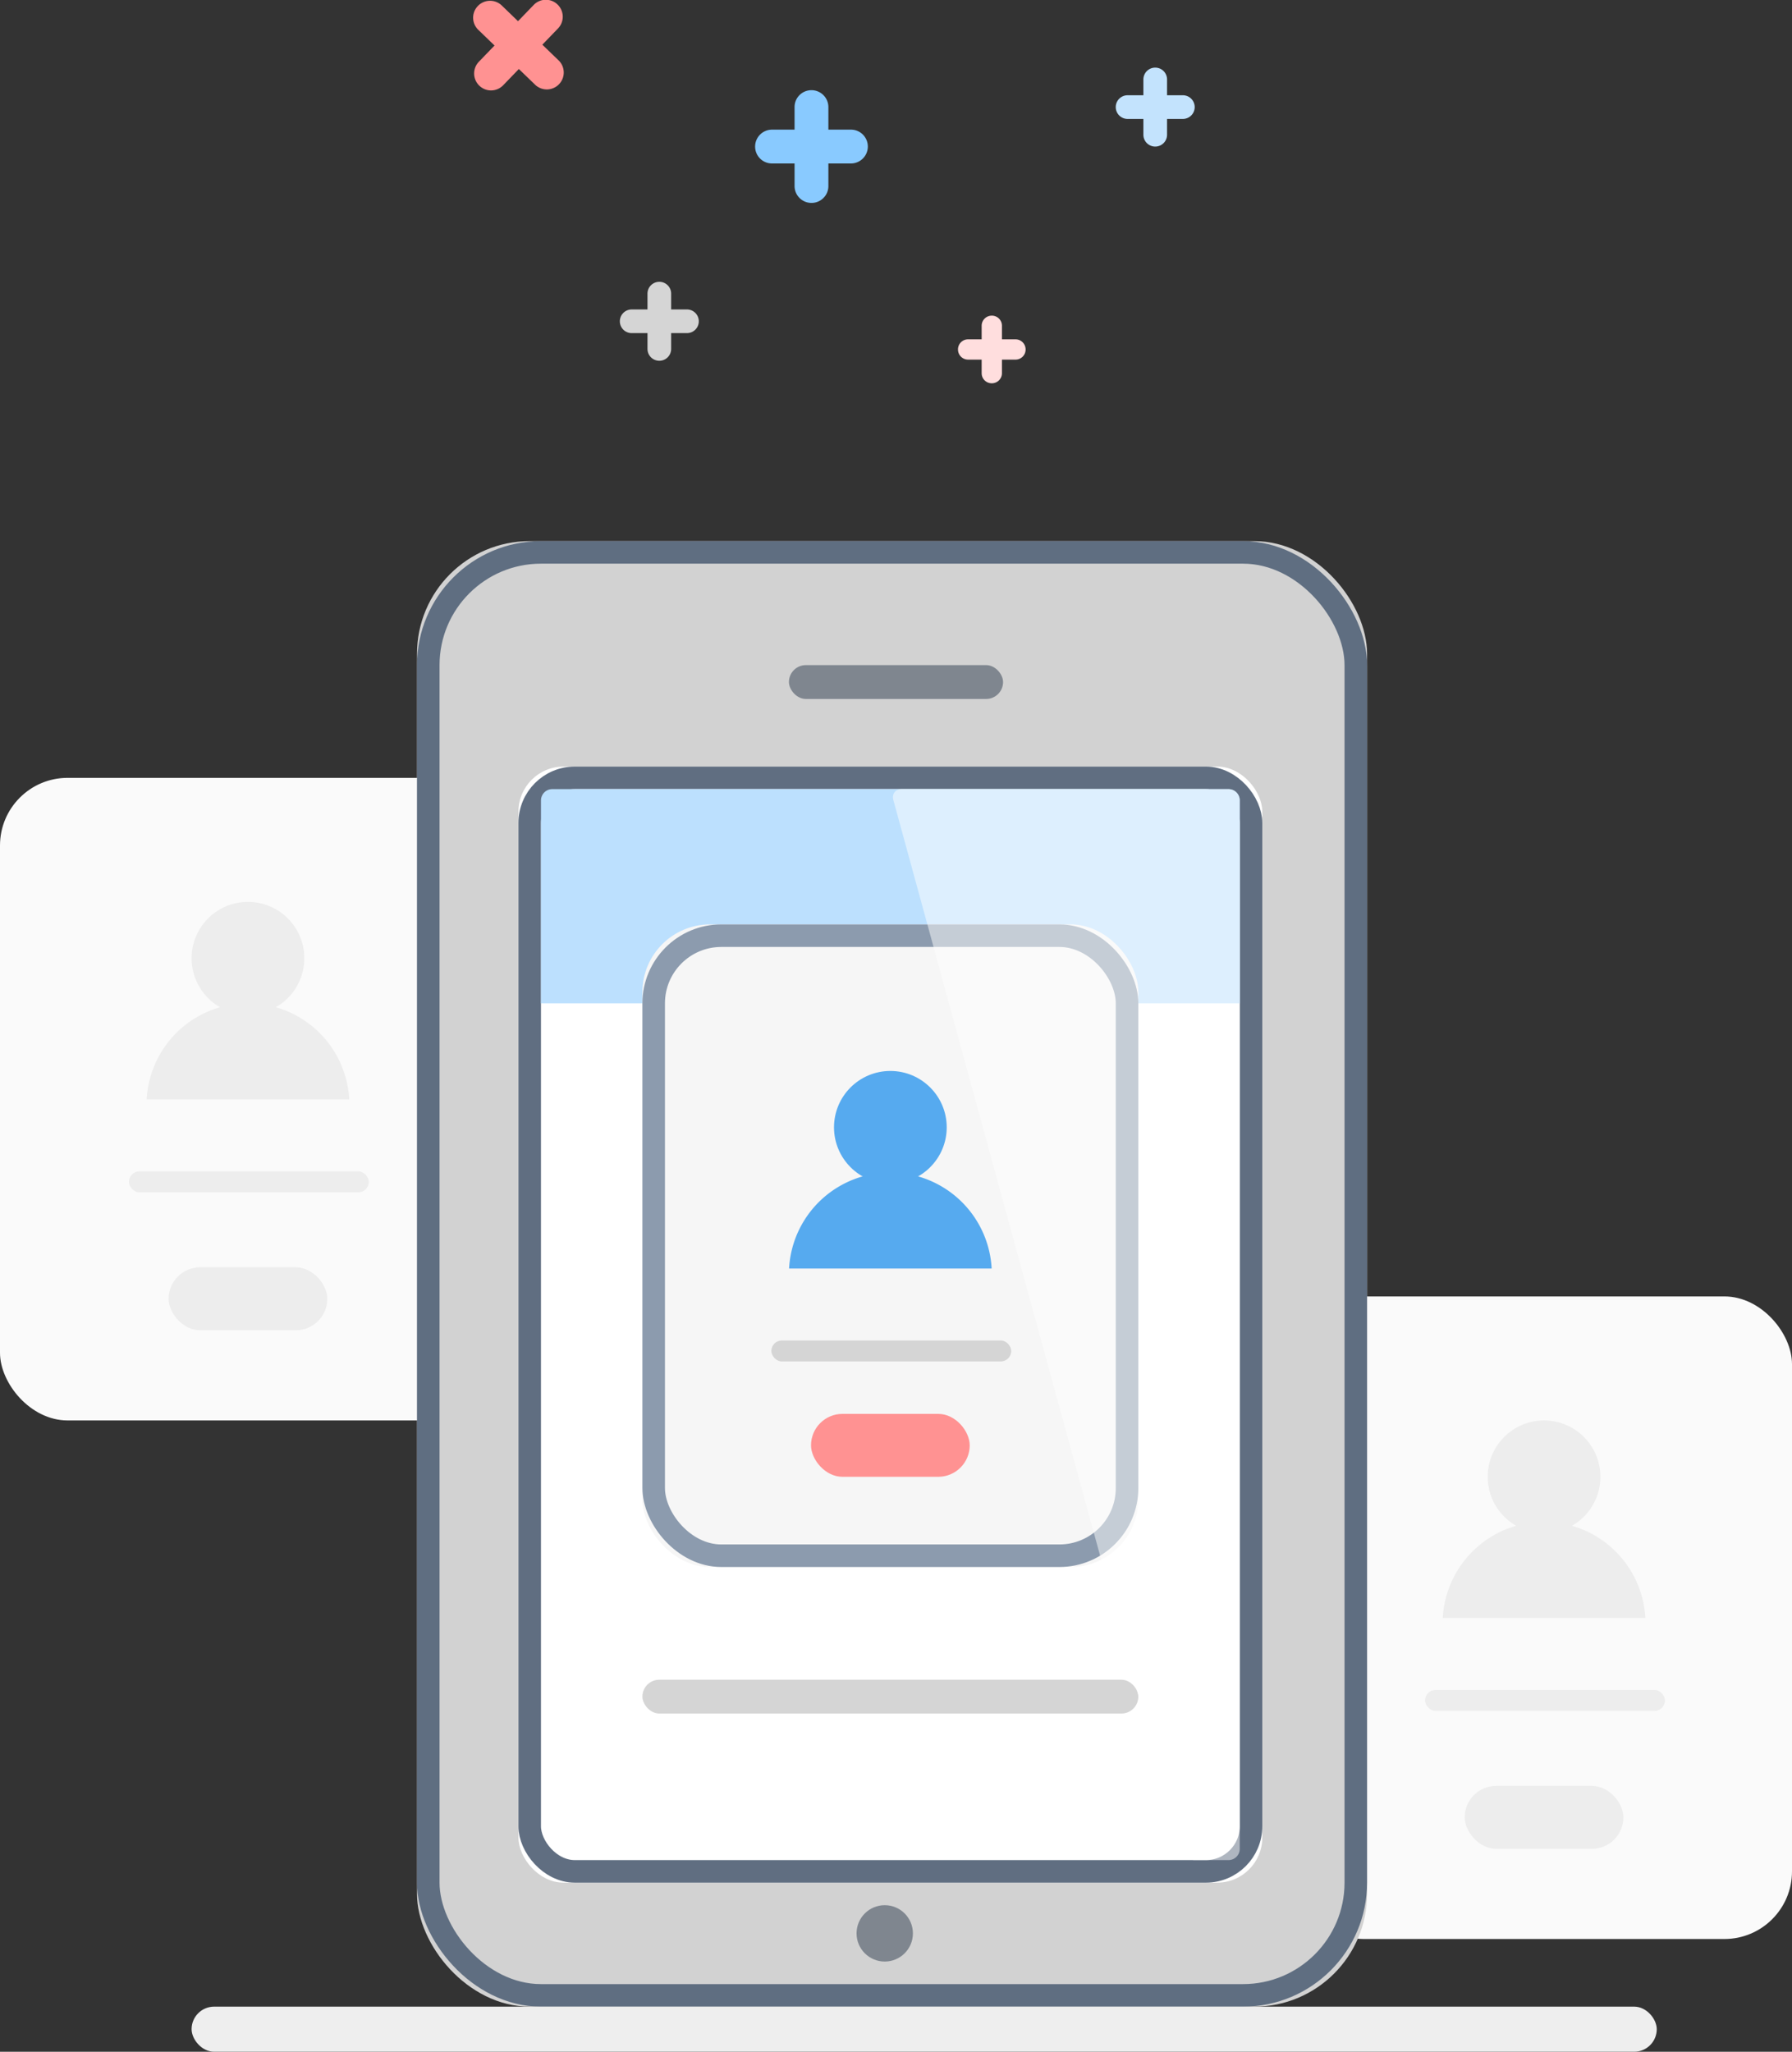 <svg xmlns="http://www.w3.org/2000/svg" xmlns:xlink="http://www.w3.org/1999/xlink" width="159" height="182" viewBox="0 0 159 182">
    <rect x="0" y="0" width="159" height="182" fill="#333333" stroke="none"/>
    <defs>
        <rect id="a" width="84.297" height="130" x="37" y="52" rx="10"/>
        <rect id="b" width="66" height="99" x="46" y="72" rx="4"/>
        <rect id="c" width="44" height="57" rx="6"/>
    </defs>
    <g fill="none" fill-rule="evenodd" transform="translate(0 -4)">
        <g transform="translate(0 73)">
            <rect width="44" height="57" fill="#FAFAFA" rx="6"/>
            <rect width="21.284" height="1.86" x="11.44" y="34.907" fill="#E5E5E5" opacity=".602" rx=".93"/>
            <rect width="14.08" height="5.581" x="14.96" y="43.419" fill="#E5E5E5" opacity=".602" rx="2.791"/>
        </g>
        <g transform="translate(115 119)">
            <rect width="44" height="57" fill="#FAFAFA" rx="6"/>
            <rect width="21.284" height="1.86" x="11.44" y="34.907" fill="#E5E5E5" opacity=".602" rx=".93"/>
            <rect width="14.08" height="5.581" x="14.96" y="43.419" fill="#E5E5E5" opacity=".602" rx="2.791"/>
        </g>
        <use fill="#D2D2D2" xlink:href="#a"/>
        <rect width="82.297" height="128" x="38" y="53" stroke="#5F6E81" stroke-width="2" rx="10"/>
        <use fill="#FFF" xlink:href="#b"/>
        <rect width="64" height="97" x="47" y="73" stroke="#606E81" stroke-width="2" rx="4"/>
        <rect width="7" height="3" x="54" y="76" fill="#C2E2FC" rx="1.5"/>
        <rect width="44" height="3" x="57" y="153" fill="#D5D5D5" rx="1.5"/>
        <rect width="3" height="3" x="101" y="76" fill="#C2E2FC" rx="1.5"/>
        <circle cx="78.5" cy="175.5" r="2.5" fill="#7F868F"/>
        <rect width="130" height="4" x="17" y="182" fill="#EEE" rx="2"/>
        <path fill="#89CAFF" d="M73.5 15.5v-2.003A1.5 1.5 0 0 0 72 12c-.834 0-1.5.67-1.5 1.497V15.5h-2.003A1.5 1.5 0 0 0 67 17c0 .834.67 1.5 1.497 1.5H70.5v2.003A1.5 1.5 0 0 0 72 22c.834 0 1.5-.67 1.5-1.497V18.5h2.003A1.5 1.5 0 0 0 77 17c0-.834-.67-1.5-1.497-1.5H73.5z"/>
        <path fill="#D5D5D5" d="M59.55 31.45v-1.402a1.05 1.05 0 0 0-2.1 0v1.402h-1.402a1.05 1.05 0 0 0 0 2.1h1.402v1.402a1.05 1.05 0 0 0 2.1 0V33.55h1.402a1.05 1.05 0 0 0 0-2.1H59.55z"/>
        <path fill="#FFDEDE" d="M88.9 34.1v-1.202A.894.894 0 0 0 88 32c-.5 0-.9.402-.9.898V34.1h-1.202A.894.894 0 0 0 85 35c0 .5.402.9.898.9H87.1v1.202c0 .504.403.898.9.898.5 0 .9-.402.9-.898V35.9h1.202A.894.894 0 0 0 91 35c0-.5-.402-.9-.898-.9H88.9z"/>
        <path fill="#FF9292" d="M48.121 7.963l1.391-1.44a1.5 1.5 0 0 0-.039-2.12c-.6-.58-1.544-.56-2.119.035L45.963 5.88l-1.44-1.391a1.5 1.5 0 0 0-2.12.039c-.58.6-.56 1.544.035 2.119l1.441 1.391-1.391 1.44a1.5 1.5 0 0 0 .039 2.12c.6.58 1.544.56 2.119-.035l1.391-1.441 1.44 1.391a1.5 1.5 0 0 0 2.12-.039c.58-.6.56-1.544-.035-2.119L48.12 7.963z"/>
        <path fill="#C3E3FD" d="M103.55 12.45v-1.402a1.05 1.05 0 0 0-2.1 0v1.402h-1.402a1.05 1.05 0 0 0 0 2.1h1.402v1.402a1.05 1.05 0 0 0 2.1 0V14.55h1.402a1.05 1.05 0 0 0 0-2.1h-1.402z"/>
        <rect width="19" height="3" x="70" y="63" fill="#7F868F" rx="1.5"/>
        <path fill="#BCE0FE" d="M110 93V75.006a.996.996 0 0 0-.999-1.006H48.999c-.553 0-.999.45-.999 1.006V93h62z"/>
        <g transform="translate(57 86)">
            <use fill="#F6F6F6" xlink:href="#c"/>
            <rect width="42" height="55" x="1" y="1" stroke="#8C9BAE" stroke-width="2" rx="6"/>
            <rect width="21.284" height="1.86" x="11.44" y="36.907" fill="#D5D5D5" rx=".93"/>
            <rect width="14.08" height="5.581" x="14.96" y="43.419" fill="#FF9292" rx="2.791"/>
        </g>
        <path fill="#FFF" d="M79.266 74.971c-.147-.536.172-.971.73-.971h29.008c.55 0 .996.445.996 1.003v92.994a.999.999 0 0 1-1 1.003h-3c-.552 0-1.116-.424-1.266-.971L79.266 74.97z" opacity=".499"/>
        <circle cx="79" cy="104" r="5" fill="#56AAEF"/>
        <path fill="#56AAEF" d="M70.013 116.526a9 9 0 0 1 17.974 0H70.013z"/>
        <path fill="#EDEDED" d="M30.987 101.526a9.005 9.005 0 0 0-6.511-8.181 5 5 0 1 0-4.952 0 9.005 9.005 0 0 0-6.511 8.18h17.974zM145.987 147.526a9.005 9.005 0 0 0-6.511-8.181 5 5 0 1 0-4.952 0 9.005 9.005 0 0 0-6.511 8.18h17.974z"/>
    </g>
</svg>
